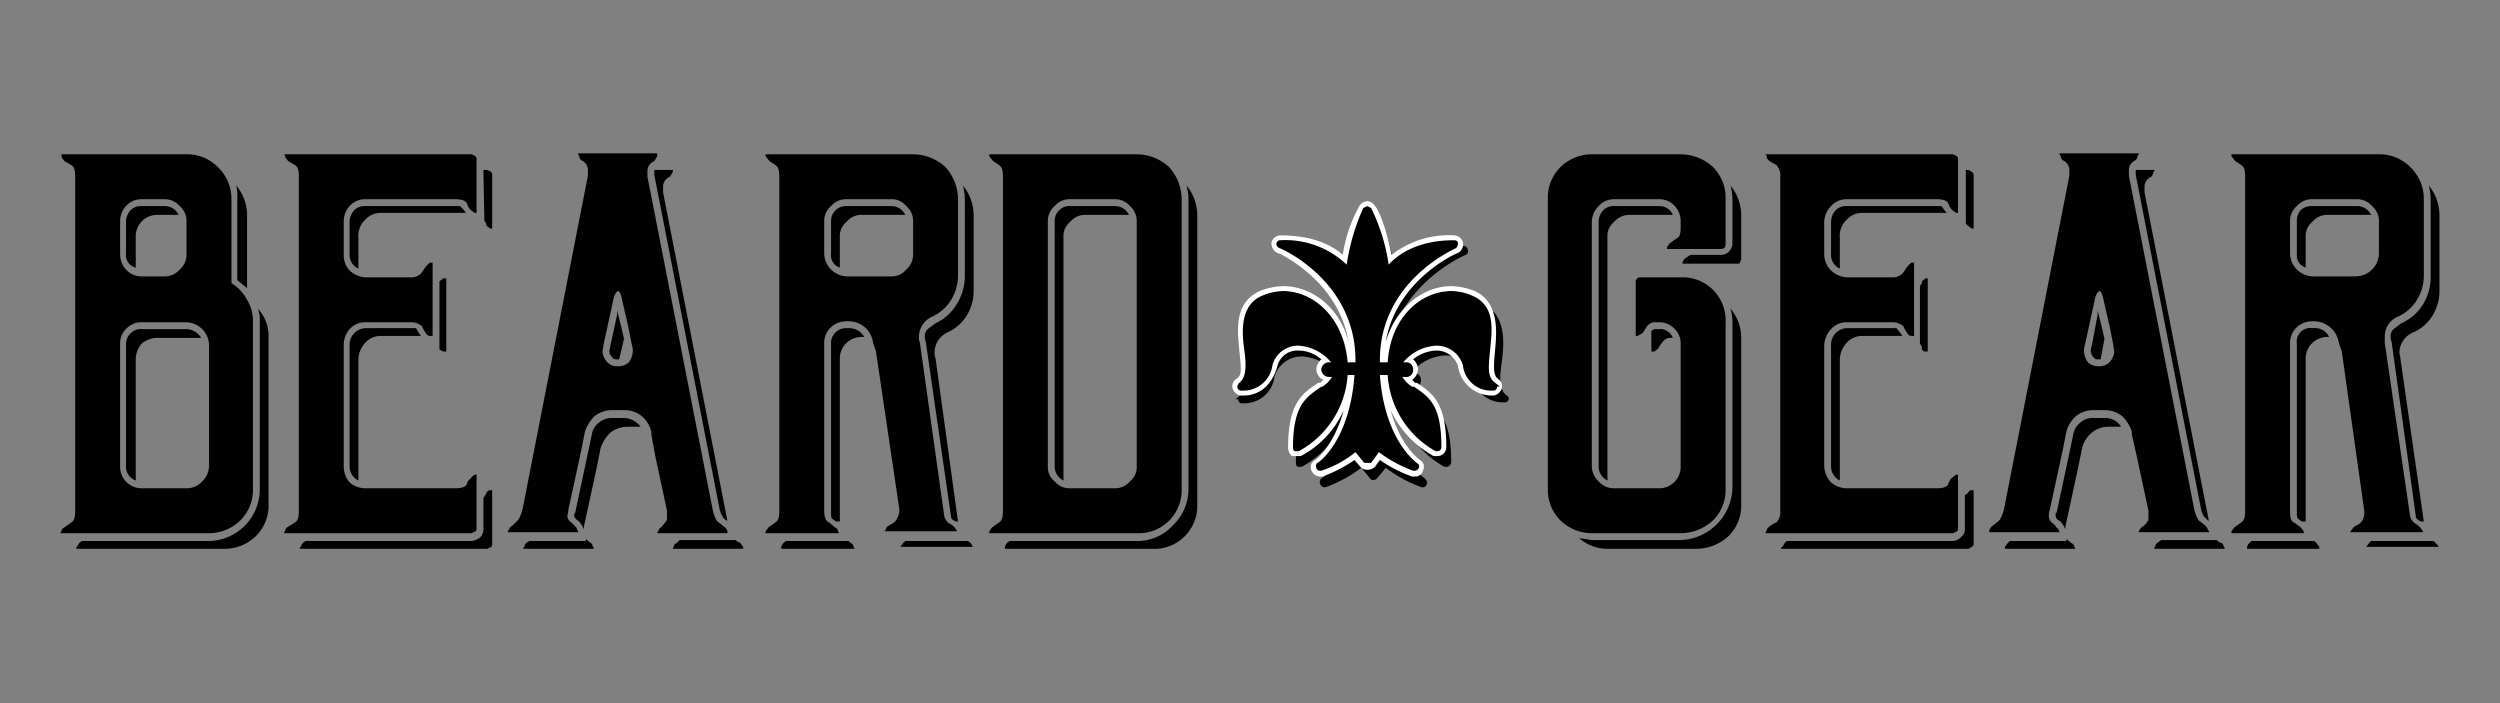 <svg id="logo-256" xmlns="http://www.w3.org/2000/svg" width="256" height="72" viewBox="0 0 256 72"><rect x="0" y="0" width="256" height="72" fill="#808080" stroke="none"/><title>logo-256</title><path d="M23.7,20.4V29a4.4,4.4,0,0,1,1.6,1.7,4.1,4.1,0,0,1,.6,2.3V50a4.4,4.4,0,0,1-1.3,3.3,4.6,4.6,0,0,1-3.2,1.3H6.2a.3.3,0,0,1,.1-.2c0-.2.1-.3.3-.4l.7-.5c.3-.2.4-.5.4-1.2V18.1c0-.7-.1-1-.4-1.2l-.7-.4c-.1-.2-.3-.3-.3-.5v-.2H19.1a4.4,4.4,0,0,1,3.2,1.3A4.5,4.5,0,0,1,23.7,20.4Zm2.7,11.2a4.1,4.1,0,0,1,1.1,3v17a4.4,4.4,0,0,1-1.3,3.3A4.6,4.6,0,0,1,23,56.2H7.8c0-.1,0-.2.1-.2a1,1,0,0,1,.5-.6h13A5.3,5.3,0,0,0,26.6,50V33A3,3,0,0,0,26.4,31.6ZM16.8,20.4H14.5a2.1,2.1,0,0,0-1.6.7,2.3,2.3,0,0,0-.6,1.6V26a2.3,2.3,0,0,0,.6,1.6,2.1,2.1,0,0,0,1.6.7h2.3a2,2,0,0,0,1.6-.7,2,2,0,0,0,.7-1.6V22.7a2,2,0,0,0-.7-1.6A2,2,0,0,0,16.8,20.4Zm4.6,27.3V35.2A2.4,2.4,0,0,0,19.1,33H14.5a2.1,2.1,0,0,0-1.6.7,2,2,0,0,0-.6,1.5V47.7A2.2,2.2,0,0,0,14.5,50h4.6a2.1,2.1,0,0,0,1.6-.7A2.2,2.2,0,0,0,21.4,47.7ZM13.9,24.3v3.1a1.3,1.3,0,0,1-1-1.4V22.7a1.8,1.8,0,0,1,.5-1.2,1.5,1.5,0,0,1,1.1-.4h2.3a1.6,1.6,0,0,1,1.5.9H16.1a2.2,2.2,0,0,0-2.2,2.3Zm0,12.5V49.2a1.5,1.5,0,0,1-1-1.5V35.2a1.6,1.6,0,0,1,.5-1.1,1.5,1.5,0,0,1,1.1-.4h4.6a1.8,1.8,0,0,1,1.5.9H16.1a2.5,2.5,0,0,0-1.6.6A2.5,2.5,0,0,0,13.9,36.8Zm10.4-8.1V20.4a5.7,5.7,0,0,0-.1-1.4,4.8,4.8,0,0,1,1.1,3v7.5Z" fill="#010101"/><path d="M48.2,21.5a1.6,1.6,0,0,1-.4-.7c-.2-.3-.6-.4-1.2-.4H37.4a2.1,2.1,0,0,0-1.6.7,2.3,2.3,0,0,0-.6,1.6v3.4a2.3,2.3,0,0,0,.6,1.6,2.6,2.6,0,0,0,1.6.7H42a1.4,1.4,0,0,0,1.2-.5l.4-.6.4-.4h.3v7.5H44a.5.5,0,0,1-.4-.3,4.3,4.3,0,0,1-.4-.7,1.7,1.7,0,0,0-1.2-.4H37.4a2.1,2.1,0,0,0-1.6.7,2.5,2.5,0,0,0-.6,1.6V47.7a2.5,2.5,0,0,0,.6,1.7,2.5,2.5,0,0,0,1.6.6h9.2c.6,0,1-.1,1.2-.4a.9.9,0,0,1,.4-.6c.1-.2.3-.3.4-.4h.2V54c0,.2,0,.3-.1.4l-.4.2H29.1c0-.1,0-.2.1-.2a.5.5,0,0,1,.2-.4l.8-.5c.3-.2.4-.5.4-1.2V18.1c0-.7-.1-1-.4-1.2l-.7-.4c-.1-.2-.3-.3-.3-.5s-.1-.1-.1-.2H48.3l.4.2a.6.6,0,0,1,.1.4v5.4h-.2Zm1.6,29c.1-.2.2-.3.4-.3h.2v5.4c0,.2,0,.3-.1.4l-.4.2H30.7c0-.1,0-.2.1-.2a1,1,0,0,1,.5-.6h17a1.8,1.8,0,0,0,.9-.4,1.2,1.2,0,0,0,.3-.9V51l.2-.3ZM36.7,24.3v3.2a1.5,1.5,0,0,1-.9-1.4V22.7a1.8,1.8,0,0,1,.5-1.2,1.5,1.5,0,0,1,1.1-.4h9.7l.4.4.2.3H39a2.1,2.1,0,0,0-1.6.7A2.2,2.2,0,0,0,36.7,24.3Zm0,12.5V49.2a1.6,1.6,0,0,1-.9-1.5V35.2a1.7,1.7,0,0,1,1.6-1.6h5.2l.3.5.2.3H39a2.1,2.1,0,0,0-1.6.7A2.6,2.6,0,0,0,36.7,36.8ZM45,35.2V28.8l.4-.3h.3V36h-.3l-.4-.2v-.5Zm4.5-17.8h.4l.4.2a.6.6,0,0,1,.1.4v5.4h-.2l-.4-.3v-.2l-.2-.3Z" fill="#010101"/><path d="M67.7,54l.5-.6c.1-.1.1-.3.1-.6v-.5h0l-1.2-5.6-.4-2.2v-.3a3.1,3.1,0,0,0-1-1.6,2.7,2.7,0,0,0-1.7-.6H62.6a2.9,2.9,0,0,0-1.7.6,3.9,3.9,0,0,0-1,1.6l-.4,2-1.3,6a3.5,3.5,0,0,1-.1.6.8.8,0,0,0,.4.7l.4.4a.5.5,0,0,1,.2.4c.1,0,.1.1.1.2H52c0-.1,0-.2.1-.2a.7.7,0,0,1,.4-.5l.4-.4q.3-.2.6-1.2l6.7-34.2v-.5a1.1,1.1,0,0,0-.7-1.1.8.8,0,0,1-.2-.5c-.1,0-.1-.1-.1-.2h8.1V16l-.3.5a1.1,1.1,0,0,0-.7,1.1v.5L73,52.3q.3,1.1.6,1.2l.5.4a1,1,0,0,1,.4.5v.2H67.3a.3.3,0,0,1,.1-.2C67.5,54.2,67.5,54.1,67.7,54Zm-7.2,1.6a.5.5,0,0,1,.2.4c.1,0,.1.1.1.2H53.6c0-.1,0-.2.1-.2a.5.5,0,0,1,.2-.4l.3-.2H60v-.2C60,55.2,60.2,55.4,60.5,55.6Zm2.1-12.8h1.3a2.2,2.2,0,0,1,1.7.9H64.2a2.9,2.9,0,0,0-1.7.6,3.9,3.9,0,0,0-1,1.6l-.4,2-1.3,6v.3l-.2-.4-.3-.4h0c-.3-.2-.5-.4-.5-.6a.4.4,0,0,1,.1-.3h0l1.3-6.1.4-1.9a1.9,1.9,0,0,1,.7-1.2A2,2,0,0,1,62.6,42.8Zm.6-5.3a1.6,1.6,0,0,0,1.2-.4,2.1,2.1,0,0,0,.4-1.2,1.8,1.8,0,0,0-.1-.6l-.4-2-.6-2.6c-.1-.6-.3-.9-.4-.9s-.4.3-.5.9l-.3,1.4-.7,3.2a3.5,3.5,0,0,1-.1.6,1.7,1.7,0,0,0,.5,1.2A1.3,1.3,0,0,0,63.2,37.5Zm.2-.7h-.2c-.2,0-.4,0-.5-.2a.9.9,0,0,1-.3-.7,2,2,0,0,0,.1-.5l.7-3.2v-.4l.4,1.6.3,1.3ZM73.7,52.2,67,17.9h0v-.5h1.9v.2l-.3.5a1.1,1.1,0,0,0-.7,1.1v.5l6.6,33.7c0-.1,0-.1-.1-.1a.8.8,0,0,1-.4-.4A2.4,2.4,0,0,1,73.7,52.2Zm2.1,3.4.3.4v.2H68.9A.3.3,0,0,1,69,56c0-.2.1-.3.3-.4l.3-.3h5.7l.3.2Z" fill="#010101"/><path d="M95.5,32.4a2.3,2.3,0,0,0-1.4,2,1.5,1.5,0,0,0,.1.7l2.5,17.8a1.3,1.3,0,0,0,.5.7,1.6,1.6,0,0,1,.8.8H90.6c0-.1,0-.1.1-.1a.5.5,0,0,1,.2-.4l.3-.2a1.2,1.2,0,0,0,.7-.7,1.5,1.5,0,0,0,.2-.8L89.7,36l-.3-.9a2.5,2.5,0,0,0-2.5-2.2h-.2a2.3,2.3,0,0,0-1.6.6,2.2,2.2,0,0,0-.7,1.7V52.3c0,.7.2,1.1.5,1.2l.6.5c.2.1.3.2.3.4a.3.3,0,0,1,.1.2H78.4v-.2l.3-.4.7-.5c.3-.2.4-.5.4-1.2V18.1c0-.7-.1-1-.4-1.2l-.6-.4-.4-.5v-.2H93.5a4.9,4.9,0,0,1,3.3,1.3,4.9,4.9,0,0,1,1.3,3.3v7.9a4.8,4.8,0,0,1-.7,2.4A4.4,4.4,0,0,1,95.5,32.4ZM87.1,55.6c.2.1.3.2.3.4a.3.3,0,0,1,.1.2H80V56a1,1,0,0,1,.5-.6h6.4Zm-.4-27.3h4.5a1.9,1.9,0,0,0,1.6-.7,2,2,0,0,0,.7-1.6V22.7a2,2,0,0,0-.7-1.6,1.9,1.9,0,0,0-1.6-.7H86.7a2,2,0,0,0-1.6.7,2,2,0,0,0-.7,1.6V26a2.4,2.4,0,0,0,2.3,2.3Zm-.7-4v3.1a1.3,1.3,0,0,1-.9-1.4V22.7a1.5,1.5,0,0,1,.5-1.2,1.5,1.5,0,0,1,1.1-.4h4.5a1.6,1.6,0,0,1,1.5.9H88.3a2,2,0,0,0-1.6.7A1.9,1.9,0,0,0,86,24.3Zm.7,9.3h.2a1.8,1.8,0,0,1,1.6.9h-.2a2.3,2.3,0,0,0-1.6.6,2.2,2.2,0,0,0-.7,1.7V53.4h-.4l-.4-.3c-.1-.1-.1-.3-.1-.6V35.2a1.5,1.5,0,0,1,.5-1.2A1.5,1.5,0,0,1,86.7,33.6Zm12.7,22c.1.2.2.3.2.4H92.2l.3-.4.2-.2h6.4ZM98.6,19a4.8,4.8,0,0,1,1.1,3v7.9a4.8,4.8,0,0,1-.7,2.4A4.4,4.4,0,0,1,97.1,34a2.3,2.3,0,0,0-1.4,2,1.5,1.5,0,0,0,.1.7l2.3,16.7h-.2c-.3-.1-.5-.3-.5-.4L94.8,35h0a1.3,1.3,0,0,1-.1-.5,1,1,0,0,1,.3-.8l.8-.6A5,5,0,0,0,98,31.1a5.4,5.4,0,0,0,.8-2.8V20.4A5.2,5.2,0,0,0,98.6,19Z" fill="#010101"/><path d="M121,20.4V50a4.4,4.4,0,0,1-4.6,4.6H101.3v-.2l.3-.4.7-.5c.3-.2.4-.5.4-1.2V18.1c0-.7-.1-1-.4-1.2l-.6-.4-.4-.5v-.2h15.1a4.9,4.9,0,0,1,3.3,1.3A4.9,4.9,0,0,1,121,20.4Zm.5-1.4a4.8,4.8,0,0,1,1.1,3V51.6a4.4,4.4,0,0,1-4.6,4.6H102.9V56a1,1,0,0,1,.5-.6h13a4.9,4.9,0,0,0,3.7-1.6,5.1,5.1,0,0,0,1.6-3.7V20.4A5.2,5.2,0,0,0,121.5,19Zm-5.1,28.7v-25a2,2,0,0,0-.7-1.6,2,2,0,0,0-1.6-.7h-4.5a2,2,0,0,0-1.6.7,2,2,0,0,0-.7,1.6v25a1.9,1.9,0,0,0,.7,1.6,2,2,0,0,0,1.6.7h4.5a2,2,0,0,0,1.6-.7A1.9,1.9,0,0,0,116.4,47.7Zm-7.5-23.4V49.2a1.6,1.6,0,0,1-.9-1.5v-25a1.5,1.5,0,0,1,.5-1.2,1.4,1.4,0,0,1,1.1-.4h4.5a1.6,1.6,0,0,1,1.5.9h-4.4a2,2,0,0,0-1.6.7A1.9,1.9,0,0,0,108.9,24.3Z" fill="#010101"/><path d="M163,15.8h9.1a4.9,4.9,0,0,1,3.3,1.3,4.4,4.4,0,0,1,1.3,3.3V25c0,.4-.2.5-.6.5h-5.4v-.2l.3-.4.7-.5c.3-.1.4-.5.4-1.1v-.6a2.3,2.3,0,0,0-.6-1.6,2.1,2.1,0,0,0-1.6-.7h-4.6a2.1,2.1,0,0,0-1.6.7,2.4,2.4,0,0,0-.7,1.6v25a2.2,2.2,0,0,0,.7,1.6,2.1,2.1,0,0,0,1.6.7h4.6a2.2,2.2,0,0,0,2.2-2.3V35.2a2,2,0,0,0-.6-1.5,2.1,2.1,0,0,0-1.6-.7h-.3a1,1,0,0,0-1,.5l-.4.6-.5.3h-.2V29a.5.5,0,0,1,.6-.6h4a4.4,4.4,0,0,1,4.6,4.6V50a4.4,4.4,0,0,1-1.3,3.3,4.9,4.9,0,0,1-3.3,1.3H163a4.6,4.6,0,0,1-3.2-1.3,4.4,4.4,0,0,1-1.3-3.3V20.4a4.4,4.4,0,0,1,1.3-3.3A4.6,4.6,0,0,1,163,15.8ZM177.4,50V33a5.2,5.2,0,0,0-.2-1.4,4.6,4.6,0,0,1,1.1,3v17a4.4,4.4,0,0,1-1.3,3.3,4.9,4.9,0,0,1-3.3,1.3h-9.1a4.4,4.4,0,0,1-2.9-1.1l1.3.2h9.1a5.5,5.5,0,0,0,5.3-5.3ZM164.6,24.3V49.2a1.6,1.6,0,0,1-.9-1.5v-25a1.8,1.8,0,0,1,.5-1.2,1.5,1.5,0,0,1,1.1-.4h4.6a1.5,1.5,0,0,1,1.4.9h-4.4a2.1,2.1,0,0,0-1.6.7A1.9,1.9,0,0,0,164.6,24.3Zm5,9.4h.3a1.1,1.1,0,0,1,.8.2,1.3,1.3,0,0,1,.6.7h-.1a1,1,0,0,0-1,.5,2.1,2.1,0,0,0-.4.6l-.4.3h-.3V33.9A.6.6,0,0,1,169.6,33.7ZM177.2,19a4.8,4.8,0,0,1,1.1,3v4.6l-.2.4h-5.8v-.2a1.2,1.2,0,0,1,.5-.5l.3-.2h3.1a1.1,1.1,0,0,0,.8-.3,1.2,1.2,0,0,0,.4-.9V20.4A5.2,5.2,0,0,0,177.2,19Z" fill="#010101"/><path d="M199.9,21.5a1.6,1.6,0,0,1-.4-.7c-.2-.3-.6-.4-1.2-.4h-9.2a2.1,2.1,0,0,0-1.6.7,2.4,2.4,0,0,0-.7,1.6v3.4a2.4,2.4,0,0,0,.7,1.6,2.6,2.6,0,0,0,1.6.7h4.6a1.4,1.4,0,0,0,1.2-.5l.4-.6.4-.4h.3v7.5h-.3a.5.5,0,0,1-.4-.3,4.3,4.3,0,0,1-.4-.7,1.7,1.7,0,0,0-1.2-.4h-4.6a2.1,2.1,0,0,0-1.6.7,2.6,2.6,0,0,0-.7,1.6V47.7a2.6,2.6,0,0,0,.7,1.7,2.5,2.5,0,0,0,1.6.6h9.2c.6,0,1-.1,1.2-.4a1.6,1.6,0,0,1,.3-.6l.5-.4h.2V54c0,.2,0,.3-.1.4l-.4.2H180.8c0-.1,0-.2.1-.2a.5.5,0,0,1,.2-.4,2.5,2.5,0,0,1,.8-.5,1.5,1.5,0,0,0,.4-1.2V18.1a1.5,1.5,0,0,0-.4-1.2l-.7-.4c-.2-.2-.3-.3-.3-.5s-.1-.1-.1-.2H200l.4.2a.6.6,0,0,1,.1.4v5.4h-.2Zm1.6,29c.1-.2.2-.3.4-.3h.2v5.4c0,.2,0,.3-.2.4l-.3.2H182.4c0-.1,0-.2.1-.2s.2-.5.5-.6h17a1.2,1.2,0,0,0,.8-.4,1,1,0,0,0,.4-.9V50.7ZM188.4,24.3v3.2a1.5,1.5,0,0,1-.9-1.4V22.7a1.8,1.8,0,0,1,.5-1.2,1.5,1.5,0,0,1,1.1-.4h9.7l.3.4c.1.1.1.2.3.3h-8.7a2.1,2.1,0,0,0-1.6.7A2.2,2.2,0,0,0,188.4,24.3Zm0,12.5V49.2a1.6,1.6,0,0,1-.9-1.5V35.2a1.7,1.7,0,0,1,1.6-1.6h5.1l.4.5.2.3h-4.1a2.1,2.1,0,0,0-1.6.7A2.6,2.6,0,0,0,188.4,36.8Zm8.2-1.6V29.3l.2-.3v-.2l.4-.3h.2V36h-.2a.5.5,0,0,1-.4-.2v-.3Zm4.6-17.8h.4l.3.2a.4.4,0,0,1,.2.4v5.4h-.2l-.4-.3-.2-.2V17.4Z" fill="#010101"/><path d="M219.3,54a1.7,1.7,0,0,0,.6-.6c.1-.1.1-.3.1-.6v-.5h0l-1.2-5.6-.5-2.2v-.3a3.9,3.9,0,0,0-1-1.6,2.9,2.9,0,0,0-1.7-.6h-1.3a2.7,2.7,0,0,0-1.7.6,3.1,3.1,0,0,0-1,1.6l-.4,2-1.3,6a1.8,1.8,0,0,0-.1.6.9.9,0,0,0,.3.7c.2.2.4.3.4.4s.3.2.3.4a.3.3,0,0,1,.1.2h-7.2v-.2a1,1,0,0,1,.4-.5l.5-.4q.3-.2.6-1.2l6.7-34.2v-.5a1.1,1.1,0,0,0-.7-1.1.8.8,0,0,1-.2-.5c-.1,0-.1-.1-.1-.2H219c0,.1,0,.2-.1.2a.8.8,0,0,1-.2.5,1.1,1.1,0,0,0-.7,1.1v.5l6.7,34.2q.3,1.1.6,1.2l.5.4a.9.9,0,0,1,.3.5c.1,0,.1.1.1.2H219c0-.1,0-.2.1-.2A.5.5,0,0,1,219.3,54Zm-7.2,1.6c.2.1.3.2.3.4a.3.3,0,0,1,.1.2h-7.2V56l.3-.4.2-.2h5.8v-.2Zm2.2-12.8h1.3a1.9,1.9,0,0,1,1.6.9h-1.3a2.7,2.7,0,0,0-1.7.6,3.1,3.1,0,0,0-1,1.6l-.4,2-1.3,6v.3l-.2-.4-.3-.4h0c-.4-.2-.5-.4-.5-.6v-.3h.1l1.3-6.1.4-1.9a1.9,1.9,0,0,1,.7-1.2A1.8,1.8,0,0,1,214.3,42.8Zm.6-5.3a1.4,1.4,0,0,0,1.1-.4,1.7,1.7,0,0,0,.5-1.2,3.5,3.5,0,0,1-.1-.6l-.4-2-.6-2.6c-.1-.6-.3-.9-.4-.9s-.4.3-.5.9l-.3,1.4-.7,3.2a1.8,1.8,0,0,0-.1.6,2.1,2.1,0,0,0,.4,1.2A1.5,1.5,0,0,0,214.9,37.5Zm.2-.7h-.2c-.2,0-.4,0-.5-.2a.9.9,0,0,1-.3-.7,1.3,1.3,0,0,1,.1-.5l.6-3.2v-.4l.4,1.6.3,1.3Zm10.3,15.4-6.7-34.3h0v-.5h1.9c0,.1,0,.2-.1.2a.8.8,0,0,1-.2.5,1.1,1.1,0,0,0-.7,1.1v.5l6.6,33.7c0-.1,0-.1-.1-.1l-.4-.4A2.4,2.4,0,0,1,225.4,52.2Zm2.1,3.4a.5.5,0,0,1,.2.4c.1,0,.1.1.1.2h-7.2c0-.1,0-.2.1-.2a.5.5,0,0,1,.2-.4l.4-.3H227l.2.2Z" fill="#010101"/><path d="M245.6,32.4a2.2,2.2,0,0,0-1.4,2v.7l2.6,17.8a1.3,1.3,0,0,0,.5.7,2,2,0,0,1,.8.8h0a.1.1,0,0,0,.1.1h-7.6a.1.1,0,0,0,.1-.1h0l.3-.4.3-.2a1.2,1.2,0,0,0,.7-.7,1.7,1.7,0,0,0,.1-.8L239.8,36l-.3-.9a2.6,2.6,0,0,0-2.6-2.2h-.1a2.3,2.3,0,0,0-1.6.6,2.2,2.2,0,0,0-.7,1.7V52.3c0,.7.1,1.1.4,1.2l.7.5.3.4v.2h-7.4v-.2l.3-.4.7-.5c.3-.2.4-.5.4-1.2V18.1c0-.7-.1-1-.4-1.2l-.6-.4-.4-.5v-.2h15.1a4.4,4.4,0,0,1,3.2,1.3,4.5,4.5,0,0,1,1.4,3.3v7.9a4.8,4.8,0,0,1-.7,2.4A4.4,4.4,0,0,1,245.6,32.4Zm-8.4,23.2.3.4v.2h-7.4V56a1,1,0,0,1,.5-.6H237Zm-.4-27.3h4.5a2.4,2.4,0,0,0,2.3-2.3V22.7a2,2,0,0,0-.7-1.6,2,2,0,0,0-1.6-.7h-4.5a2,2,0,0,0-1.6.7,2,2,0,0,0-.7,1.6V26a2.4,2.4,0,0,0,2.3,2.3Zm-.7-4v3.1a1.3,1.3,0,0,1-.9-1.4V22.7a1.7,1.7,0,0,1,.4-1.2,1.7,1.7,0,0,1,1.2-.4h4.5a1.6,1.6,0,0,1,1.5.9h-4.4a2,2,0,0,0-1.6.7A1.9,1.9,0,0,0,236.1,24.3Zm.7,9.3h.1a1.6,1.6,0,0,1,1.6.9h-.1a2.3,2.3,0,0,0-1.6.6,2.2,2.2,0,0,0-.7,1.7V53.4h-.4l-.4-.3c-.1-.1-.1-.3-.1-.6V35.2a1.4,1.4,0,0,1,1.6-1.6Zm12.6,22c.2.2.3.3.3.4h-7.4l.3-.4.2-.2h6.4ZM248.7,19a4.8,4.8,0,0,1,1.1,3v7.9a4.8,4.8,0,0,1-.7,2.4,4.4,4.4,0,0,1-1.9,1.7,2.3,2.3,0,0,0-1.5,2c0,.3.1.5.1.7l2.4,16.7h-.3a1.1,1.1,0,0,1-.5-.4L244.9,35h0a1.3,1.3,0,0,1-.1-.5,1,1,0,0,1,.3-.8l.8-.6a5,5,0,0,0,2.2-1.9,5.4,5.4,0,0,0,.8-2.8V20.4A5.2,5.2,0,0,0,248.7,19Z" fill="#010101"/><path d="M154.3,40.5c-.9-.6-.7-2.1-.5-3.6s.5-4.7-1.9-5.7a6.4,6.4,0,0,0-2.3-.5c-3.1,0-6.5,2.7-6.8,7.6h-.9v-.2c0-8.5,8.1-12,8.2-12a.4.4,0,0,0,.2-.5.4.4,0,0,0-.4-.4c-3.9,0-6,1.6-7,2.7-.7-4.2-1.8-6-1.9-6s-.2-.3-.4-.3a.5.5,0,0,0-.4.3,18.3,18.3,0,0,0-1.8,6c-1-1.1-3.1-2.7-7-2.7a.7.7,0,0,0-.5.4.5.5,0,0,0,.3.5c.1,0,8.1,3.5,8.1,12v.2h-.8c-.4-4.9-3.7-7.6-6.8-7.6a5.9,5.9,0,0,0-2.3.5c-2.4,1-2.1,3.6-1.9,5.7s.3,3-.5,3.6-.3.3-.2.4a.4.4,0,0,0,.3.4h.4a3.1,3.1,0,0,0,3-2.7,2.9,2.9,0,0,1,2.8-2.1,4.8,4.8,0,0,1,3.5,1.8h-.2a.7.7,0,0,0-.8.8.8.8,0,0,0,.8.8h.3a3.1,3.1,0,0,1-1,1h-.2c-1.7,1.1-3,2-3,6.5,0,.2.1.4.2.4h.4a10,10,0,0,0,5.2-8.1h.8c-.5,7-3.9,9.3-4,9.3a.5.5,0,0,0-.1.6.5.5,0,0,0,.5.3,13.5,13.5,0,0,0,3.7-2l.9,1.1c.1.2.5.2.7,0l.9-1.1a13.5,13.5,0,0,0,3.7,2h.1c.2,0,.3-.1.4-.3s0-.4-.2-.6-3.4-2.2-3.9-9.3h.8a10,10,0,0,0,5.1,8.1h.2a.5.5,0,0,0,.5-.5h0c0-4.5-1.3-5.4-3-6.5h-.2a3.1,3.1,0,0,1-1-1h.3a.8.8,0,0,0,.8-.8.7.7,0,0,0-.8-.8h-.2a4.8,4.8,0,0,1,3.4-1.8,2.9,2.9,0,0,1,2.9,2.1,3.1,3.1,0,0,0,3,2.7h.3a.4.4,0,0,0,.4-.4A.4.4,0,0,0,154.3,40.5Z" fill="#010101"/><path d="M135.2,48.6a.8.8,0,0,1-.7-.4.7.7,0,0,1,.3-.8s3.1-2.1,3.6-8.5h-.2a9.6,9.6,0,0,1-5.1,7.7h-.6c-.2-.2-.4-.4-.4-.6,0-4.5,1.4-5.4,3-6.5h.2c.2-.2.5-.4.6-.6a.9.9,0,0,1-.8-1,1,1,0,0,1,.7-.9,4,4,0,0,0-2.8-1.3,2.6,2.6,0,0,0-2.5,1.9,3.1,3.1,0,0,1-3.1,2.8H127a.5.5,0,0,1-.5-.5.5.5,0,0,1,.3-.7c.7-.5.5-1.8.4-3.2s-.5-4.7,1.9-5.8a6.2,6.2,0,0,1,2.3-.4c3.1,0,6.3,2.5,6.8,7.2h.3c-.1-7.9-7.5-11.1-7.6-11.2a.6.6,0,0,1-.4-.7.6.6,0,0,1,.6-.6,9.1,9.1,0,0,1,6.6,2.3,19.9,19.9,0,0,1,1.7-5.4.9.9,0,0,1,.6-.3.6.6,0,0,1,.6.3,19.9,19.9,0,0,1,1.7,5.4,9.3,9.3,0,0,1,6.6-2.3.7.7,0,0,1,.7.6.7.7,0,0,1-.4.7c-.1.1-7.6,3.3-7.7,11.2h.4c.4-4.7,3.7-7.2,6.7-7.2a5.9,5.9,0,0,1,2.3.4c2.5,1.1,2.2,3.8,2,5.8s-.3,2.7.4,3.2a.8.8,0,0,1,.3.7.6.6,0,0,1-.6.5h-.3a3.2,3.2,0,0,1-3.2-2.8,2.5,2.5,0,0,0-2.5-1.9,3.8,3.8,0,0,0-2.7,1.3.9.9,0,0,1,.6.9.9.9,0,0,1-.8,1l.6.6h.2c1.6,1.1,3,2,3,6.4a.7.7,0,0,1-.7.8h-.3a9.8,9.8,0,0,1-5.1-7.7h-.2c.5,6.4,3.6,8.5,3.6,8.5a.7.7,0,0,1,.3.8.6.6,0,0,1-.6.4h-.2a9.6,9.6,0,0,1-3.4-1.8l-.7.9a.9.9,0,0,1-.6.3.5.5,0,0,1-.5-.3l-.7-.9a11.7,11.7,0,0,1-3.4,1.8Z" fill="#010101"/><path d="M140,21.1l.4.2a19.4,19.4,0,0,1,1.8,5.8c.9-1,2.9-2.5,6.7-2.5.2,0,.4.1.4.3s-.1.4-.2.5-7.8,3.3-7.8,11.5v.2h.8c.3-4.7,3.5-7.3,6.5-7.3a5.4,5.4,0,0,1,2.2.5c2.3,1,2,3.4,1.8,5.4s-.3,2.9.5,3.5.3.3.2.4a.4.4,0,0,1-.3.4h-.3a2.9,2.9,0,0,1-2.9-2.6,2.8,2.8,0,0,0-2.8-2,4.7,4.7,0,0,0-3.3,1.7h.2a.7.7,0,0,1,.8.7.7.7,0,0,1-.8.8h-.3a3.1,3.1,0,0,0,1,1h.2c1.6,1.1,2.8,1.9,2.8,6.2h0a.4.4,0,0,1-.4.4H147a9.6,9.6,0,0,1-4.9-7.8h-.8c.5,6.8,3.8,9,3.8,9a.4.4,0,0,1,.2.5.5.5,0,0,1-.4.3h-.2a13.5,13.5,0,0,1-3.5-1.9l-.8,1.1h-.7l-.9-1.1a10.8,10.8,0,0,1-3.5,1.9h-.1c-.2,0-.4-.1-.4-.3a.4.4,0,0,1,.1-.5c.1,0,3.3-2.2,3.8-9H138a9.6,9.6,0,0,1-5,7.8h-.4c-.1,0-.2-.2-.2-.3,0-4.4,1.3-5.2,2.9-6.3h.1a3.1,3.1,0,0,0,1-1h-.3a.8.8,0,0,1-.8-.8.8.8,0,0,1,.8-.7h.2a4.7,4.7,0,0,0-3.3-1.7,2.7,2.7,0,0,0-2.7,2,3,3,0,0,1-2.9,2.6h-.3a.4.4,0,0,1-.4-.4.8.8,0,0,1,.2-.4c.8-.6.7-2,.5-3.5s-.5-4.4,1.8-5.4a5.9,5.9,0,0,1,2.2-.5c3,0,6.2,2.6,6.6,7.3h.8v-.2c0-8.2-7.7-11.5-7.8-11.5a.5.5,0,0,1-.3-.5c.1-.2.2-.3.4-.3a9.1,9.1,0,0,1,6.8,2.5,21.9,21.9,0,0,1,1.7-5.8l.4-.2m0-.5a1,1,0,0,0-.8.5,14.8,14.8,0,0,0-1.7,5c-1.1-1-3.1-2-6.4-2a1,1,0,0,0-.9.7,1.1,1.1,0,0,0,.6,1.1c.1,0,6.2,2.7,7.3,9.1-1-3.7-3.9-5.7-6.7-5.7a6.9,6.9,0,0,0-2.4.5c-2.6,1.2-2.3,3.9-2.1,6s.3,2.6-.3,3a.9.9,0,0,0-.4.9,1.1,1.1,0,0,0,.8.8h.4c1.3,0,2.8-.8,3.4-3a2.1,2.1,0,0,1,2.2-1.6,3.5,3.5,0,0,1,2.3.9,1.4,1.4,0,0,0-.5,1,1.2,1.2,0,0,0,.7,1.1l-.3.3H135c-1.7,1.1-3.1,2.1-3.1,6.7a1.2,1.2,0,0,0,.4.8h.9a9.8,9.8,0,0,0,4.4-4.7c-1,3.7-2.9,5.1-2.9,5.1a.8.8,0,0,0-.4,1.1,1,1,0,0,0,.9.6h.2a13.7,13.7,0,0,0,3.3-1.7l.6.7a.9.9,0,0,0,.7.3,1.1,1.1,0,0,0,.8-.3l.5-.7a13.7,13.7,0,0,0,3.3,1.7h.3a.8.8,0,0,0,.8-.6.8.8,0,0,0-.3-1.1c-.1-.1-2-1.4-3-5.1a10.3,10.3,0,0,0,4.4,4.7h.4a.9.9,0,0,0,.9-.9h0c0-4.6-1.4-5.5-3-6.6h-.2l-.3-.3a1.4,1.4,0,0,0,.6-1.1,1.4,1.4,0,0,0-.5-1,4,4,0,0,1,2.3-.9,2.3,2.3,0,0,1,2.3,1.6,3.5,3.5,0,0,0,3.4,3h.3a1.1,1.1,0,0,0,.8-.8.9.9,0,0,0-.4-.9c-.6-.4-.4-1.7-.3-3s.6-4.8-2.1-6a6.9,6.9,0,0,0-2.4-.5c-2.7,0-5.6,2-6.7,5.7,1.1-6.4,7.3-9.1,7.4-9.1a1,1,0,0,0,.5-1.1,1,1,0,0,0-.9-.7,9.5,9.5,0,0,0-6.4,2c-.7-3.5-1.6-5-1.7-5a1,1,0,0,0-.8-.5Z" fill="#fff"/></svg>